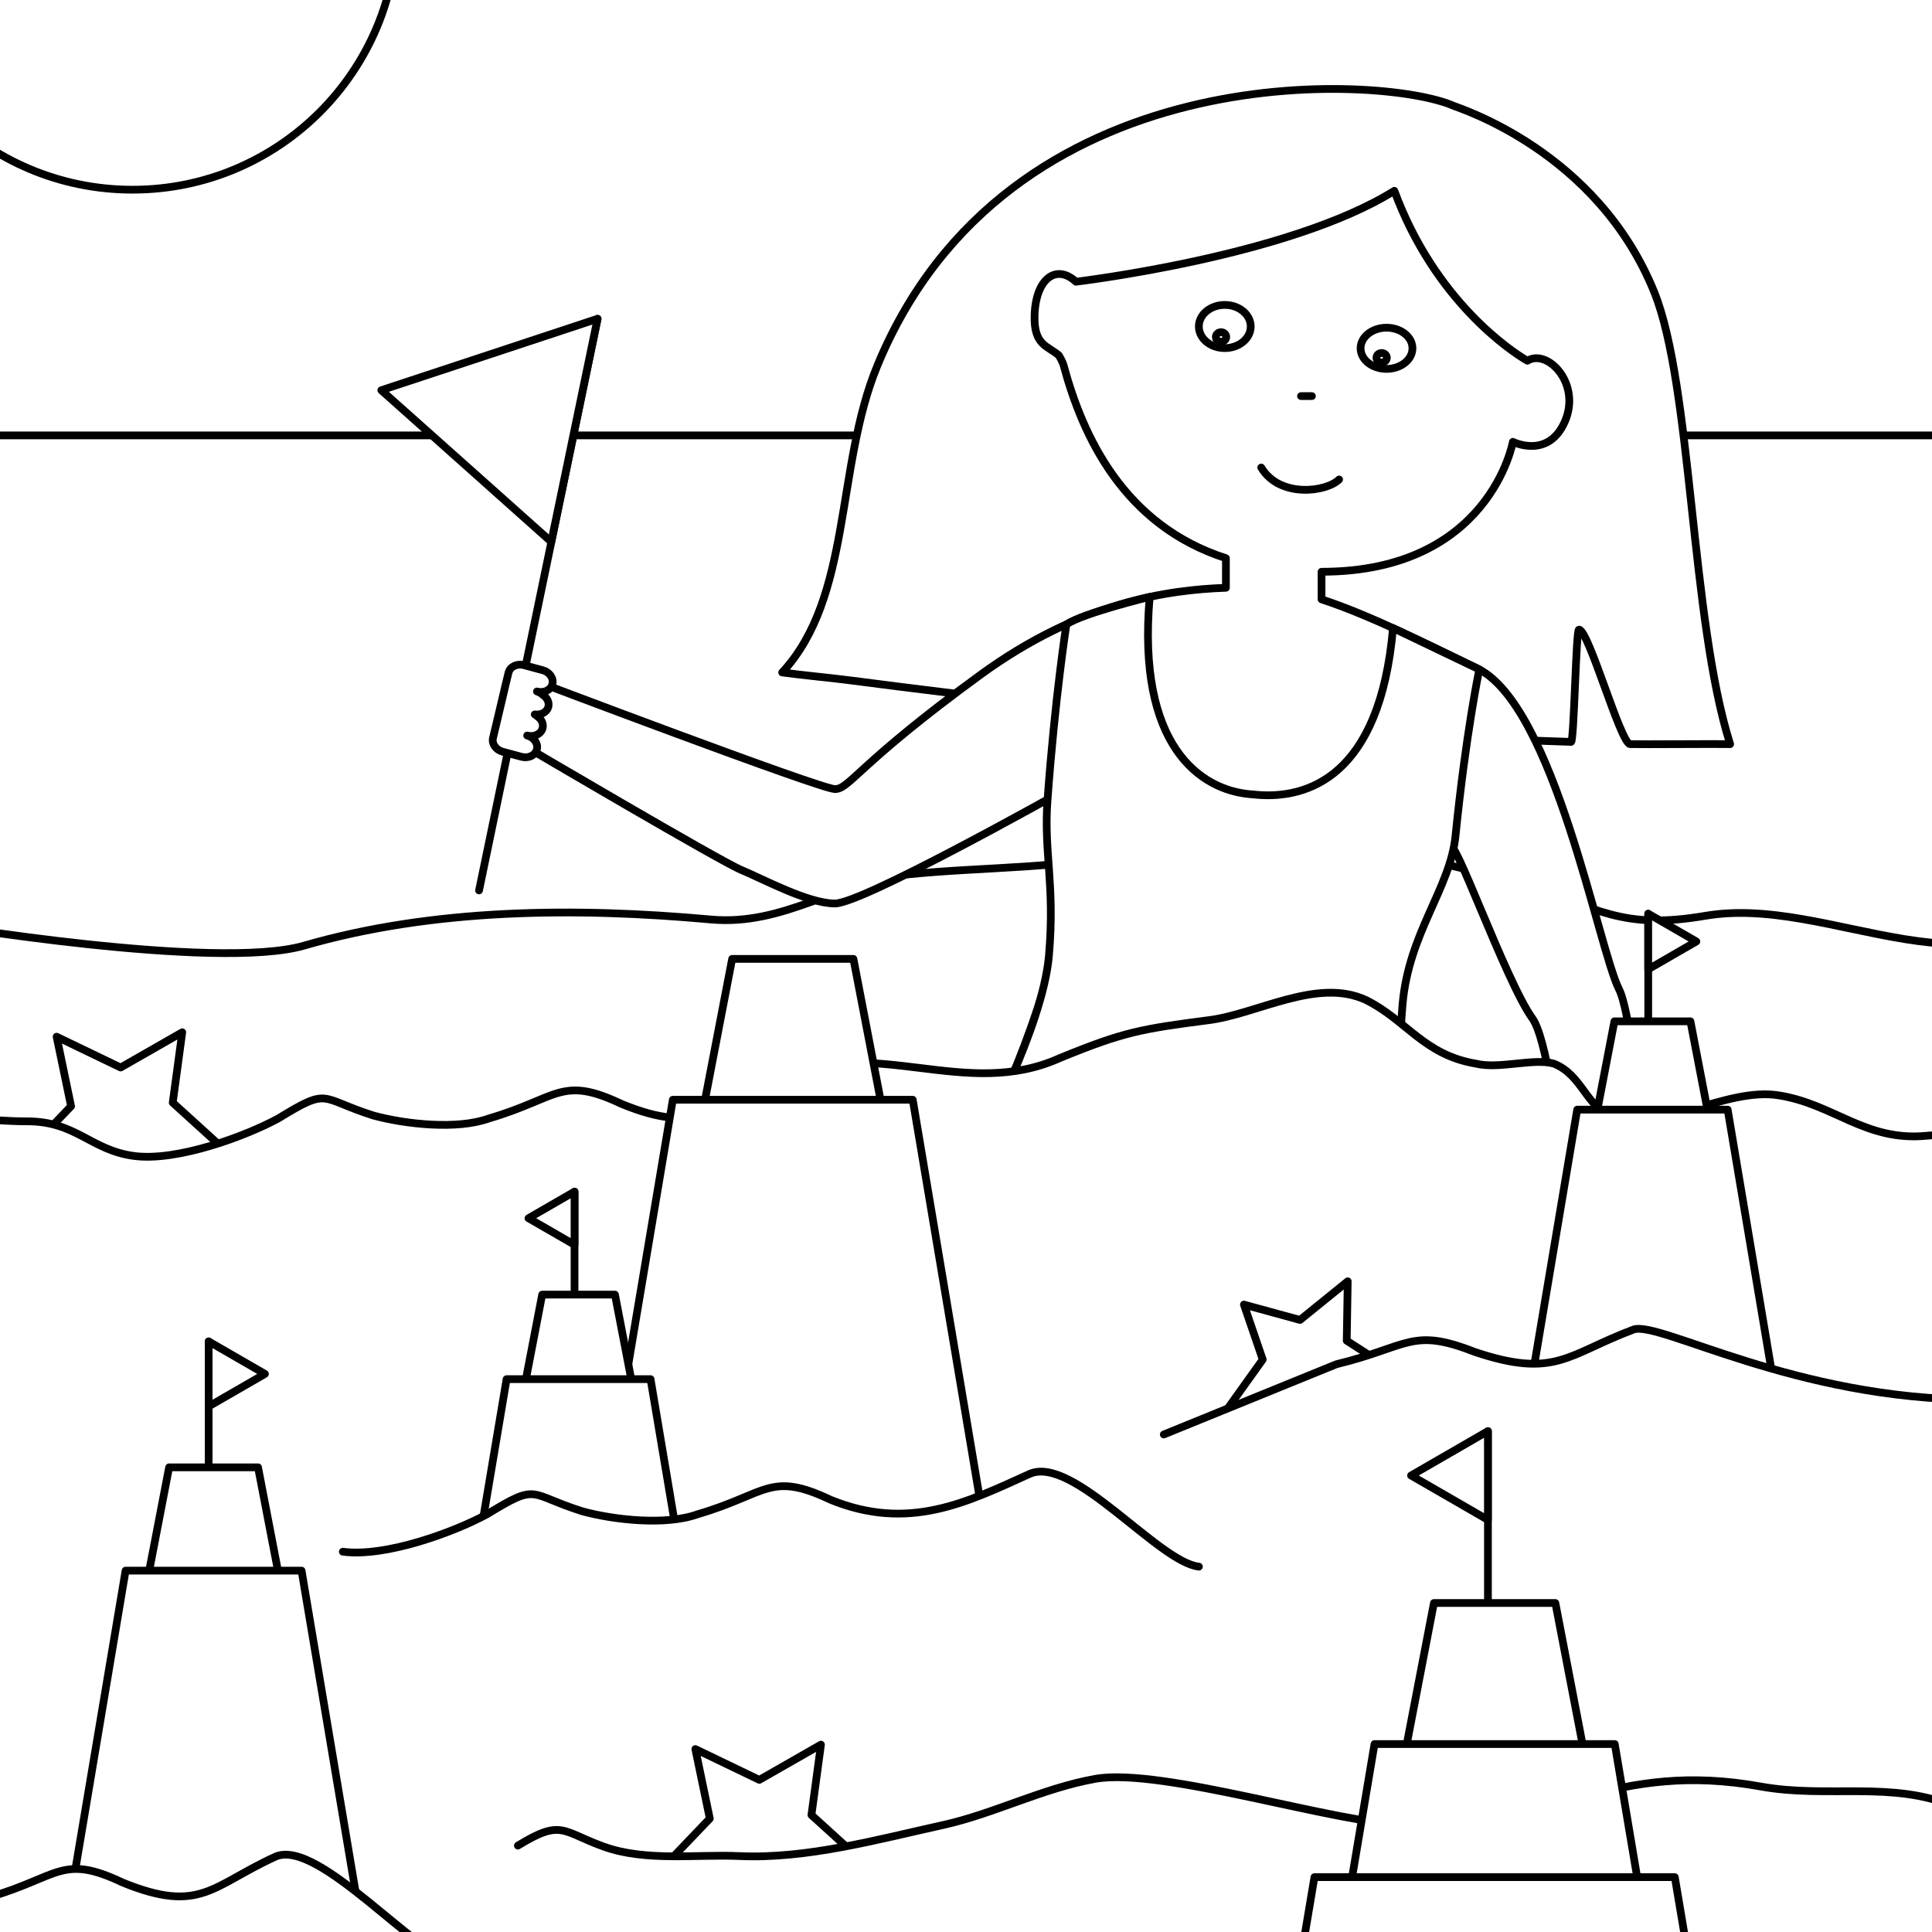 <?xml version="1.0" encoding="utf-8"?>
<!-- Generator: Adobe Illustrator 16.0.0, SVG Export Plug-In . SVG Version: 6.00 Build 0)  -->
<!DOCTYPE svg PUBLIC "-//W3C//DTD SVG 1.1//EN" "http://www.w3.org/Graphics/SVG/1.1/DTD/svg11.dtd">
<svg version="1.1" id="Layer_1" xmlns="http://www.w3.org/2000/svg" xmlns:xlink="http://www.w3.org/1999/xlink" x="0px" y="0px"
	 width="250px" height="250px" viewBox="0 0 250 250" enable-background="new 0 0 250 250" xml:space="preserve">
<rect x="0" y="0" width="250" height="250" fill="#808080" stroke="none"/>
<g id="BG">
</g>
<g id="Layer_1_1_">
	<g>
		<g>
			<rect id="SVGID_1_" x="-1200" fill="#FFFFFF" width="250" height="250"/>
		</g>
		<g>
			<rect id="SVGID_2_" x="-1200" fill="none" stroke="#000000" stroke-miterlimit="10" width="250" height="250"/>
		</g>
	</g>
	<g>
		<g>
			<rect id="SVGID_5_" fill="#FFFFFF" width="250" height="250"/>
		</g>
		<g>
			<defs>
				<rect id="SVGID_3_" width="250" height="250"/>
			</defs>
			<clipPath id="SVGID_4_">
				<use xlink:href="#SVGID_3_"  overflow="visible"/>
			</clipPath>
			
				<rect x="-21.084" y="-9.731" clip-path="url(#SVGID_4_)" fill="#FFFFFF" stroke="#000000" stroke-linecap="round" stroke-linejoin="round" stroke-miterlimit="10" width="275.861" height="71.068"/>
		</g>
		<g>
			<defs>
				<rect id="SVGID_6_" width="250" height="250"/>
			</defs>
			<clipPath id="SVGID_7_">
				<use xlink:href="#SVGID_6_"  overflow="visible"/>
			</clipPath>
			<g clip-path="url(#SVGID_7_)">
				<path fill="#FFFFFF" stroke="#000000" stroke-linecap="round" stroke-linejoin="round" stroke-miterlimit="10" d="M-11,56.337
					v95.12c4.529-0.83,7.907-3.734,12.725-3.135c4.281,0.334,8.561,1,13.2,1c6.065,0,7.848,3.334,13.198,4
					c5.351,0.667,13.913-2.333,17.838-4.333c6.421-3.667,4.994-2.333,11.771-0.333c3.925,1,10.346,1.666,14.269,0.333
					c8.563-2.333,8.92-5,16.411-1.667c9.632,3.667,11.061,0.334,18.907-3c12.486-5,23.544,2.667,35.315-2.333
					c7.851-3,9.991-3.333,18.193-4.333c6.065-0.667,13.558-5,19.622-2.334c4.994,2.334,7.136,6.334,13.557,7.334
					c2.854,0.666,7.135-0.667,9.631,0c3.569,1.333,3.926,5,7.492,6.333c5.352,1.667,13.912-3.667,20.334-2.667
					c6.779,1,10.702,5.334,18.191,4.667c3.148-0.185,6.078-0.771,9.029-0.927V56.337H-11z"/>
			</g>
		</g>
		<g>
			<defs>
				<rect id="SVGID_8_" width="250" height="250"/>
			</defs>
			<clipPath id="SVGID_9_">
				<use xlink:href="#SVGID_8_"  overflow="visible"/>
			</clipPath>
			
				<path clip-path="url(#SVGID_9_)" fill="#FFFFFF" stroke="#000000" stroke-linecap="round" stroke-linejoin="round" stroke-miterlimit="10" d="
				M226.568,118.165c-1.978-0.078-3.955,0.011-5.926,0.345c-10.888,1.845-13.779-0.91-23.922-4.338
				c-4.154-1.404-8.619-1.663-12.684-3.373c-3.755-1.581-6.877-4.727-10.893-5.679c-7.854-1.862-17.75,3.175-25.392,4.959
				c-10.325,2.41-19.826,2.024-30.2,3.059c-9.258,0.924-16.001,6.713-25.593,5.842c-17.407-1.58-35.884-1.458-52.624,3.388
				C27.968,125.66-8.5,119.492-8.5,119.492v34.566c0,0-0.247,76.828,0,99.742c0.061,5.6,0.022,19.887,0.022,25.484h261.507
				c0-34.23-0.094-108.143,0.014-142.375c0.016-4.902,1.326-9.957,0-14.741C244.473,122.02,235.21,118.505,226.568,118.165z"/>
		</g>
		<g>
			<defs>
				<rect id="SVGID_10_" width="250" height="250"/>
			</defs>
			<clipPath id="SVGID_11_">
				<use xlink:href="#SVGID_10_"  overflow="visible"/>
			</clipPath>
			
				<polygon clip-path="url(#SVGID_11_)" fill="#FFFFFF" stroke="#000000" stroke-linecap="round" stroke-linejoin="round" stroke-miterlimit="10" points="
				23.584,133.575 22.35,142.682 29.15,148.861 20.109,150.5 16.332,158.877 11.98,150.787 2.848,149.785 9.197,143.145 
				7.326,134.148 15.607,138.136 			"/>
		</g>
		<g>
			<defs>
				<rect id="SVGID_12_" width="250" height="250"/>
			</defs>
			<clipPath id="SVGID_13_">
				<use xlink:href="#SVGID_12_"  overflow="visible"/>
			</clipPath>
			<g clip-path="url(#SVGID_13_)">
				<path fill="#FFFFFF" stroke="#000000" stroke-linecap="round" stroke-linejoin="round" stroke-miterlimit="10" d="
					M188.039,13.673c-8.998-3.944-57.756-6.988-74.514,33.652c-5.432,13.174-3.232,29.916-12.314,39.691
					c2.705,0.367,6.502,0.719,9.072,1.055c1.234,0.161,5.102,0.658,5.816,0.749c43.816,5.558,67.211,6.536,87.197,7.18
					c0.392,0.013,0.631-14.546,1.019-14.533c1.276,0.041,5.385,14.785,6.627,14.825c1.365,0.044,11.61-0.045,12.938,0
					c-5.11-16.145-4.924-46.363-9.819-58.49C206.695,19.566,188.846,14.026,188.039,13.673z"/>
				<path fill="#FFFFFF" stroke="#000000" stroke-linecap="round" stroke-linejoin="round" stroke-miterlimit="10" d="
					M158.629,83.545"/>
				<path fill="#FFFFFF" stroke="#000000" stroke-linecap="round" stroke-linejoin="round" stroke-miterlimit="10" d="
					M209.516,128.043c-2.688-5.295-8.381-36.709-18.328-41.539c-6.754-3.278-14.03-6.935-20.182-8.95v-3.567
					c21.785-0.007,24.756-16.813,24.756-16.813s4.574,2.296,6.728-2.619c2.153-4.915-2.242-9.485-4.845-7.875
					c0,0-0.088-0.05-0.258-0.15c-1.725-1.036-11.668-7.5-16.961-21.84c-13.631,8.519-41.047,11.731-41.195,11.769
					c-2.52-2.34-5.196-0.45-5.356,4.301c-0.131,3.925,1.647,3.95,3.142,5.229c0,0,0.475,0.766,0.627,1.336
					c2.465,9.129,7.756,20.64,20.987,24.904v3.831c-7.519,0.265-18.854,1.852-31.752,11.25
					c-15.875,11.57-16.953,14.798-18.836,14.798S68.219,87.709,68.219,87.709v9.021c0,0,25.021,14.74,27.715,15.846
					c2.691,1.106,8.607,4.335,12.107,4.335s27.986-13.723,30.408-15.069c1.232-0.685,1.02,10.767-2.658,23.754
					c-3.541,12.512-10.527,26.564-10.527,26.564s-0.594,17.512,4.25,34.465c4.844,16.951,11.57,1.344,11.57,1.344l9.74-12.936h7.805
					l4.574,25.209c0,0,18.297-0.27,18.566-18.029c0.27-17.759-1.076-15.792,0-22.787c0.573-3.721-2.631-19.805-1.224-31.51
					c1.24-10.304,7.144-16.489,7.144-18.001c0-3.229,7.104,17.026,10.604,21.869c3.498,4.844,6.324,43.993,6.324,43.993
					l10.896,2.764C215.514,178.541,212.205,133.34,209.516,128.043z"/>
				<path fill="#FFFFFF" stroke="#000000" stroke-linecap="round" stroke-linejoin="round" stroke-miterlimit="10" d="
					M181.488,129.975c0.811-9.311,6.164-14.99,6.854-21.809c1.342-13.301,3.078-21.542,3.078-21.542l-11.166-5.35
					c-1.68,19.362-11.197,22.131-17.629,21.572c-0.139-0.012-0.277-0.025-0.416-0.042c-0.145-0.009-0.281-0.018-0.42-0.03
					c-6.434-0.559-14.703-6.171-13.021-25.533c0,0-8.551,2.07-10.774,3.55c0,0-1.481,9.455-2.451,22.788
					c-0.496,6.836,0.994,10.789,0.187,20.101c-0.812,9.312-9.166,24.718-9.166,24.718l-0.174,2.025
					c0.004,0.038-0.019,0.073-0.011,0.11c14.808,2.298,23.334,14.651,24.927,24.849c0.549,0.086,1.922,0.219,4.282,0.419
					c0.142,0.013,0.279,0.024,0.418,0.037c0.138,0.011,0.279,0.022,0.418,0.036c2.361,0.209,2.119,0.314,2.675,0.326
					c3.325-9.771,7.17-21.051,22.151-20.76c0.015-0.036,0-0.074,0.01-0.11l0.177-2.024
					C181.434,153.307,180.678,139.286,181.488,129.975z"/>
				<path fill="#FFFFFF" stroke="#000000" stroke-linecap="round" stroke-linejoin="round" stroke-miterlimit="10" d="M163.203,60.5
					c2.389,3.992,8.461,3.16,10.076,1.545"/>
				
					<line fill="none" stroke="#000000" stroke-linecap="round" stroke-linejoin="round" stroke-miterlimit="10" x1="168.35" y1="51.255" x2="169.762" y2="51.255"/>
			</g>
		</g>
		<g>
			<defs>
				<rect id="SVGID_14_" width="250" height="250"/>
			</defs>
			<clipPath id="SVGID_15_">
				<use xlink:href="#SVGID_14_"  overflow="visible"/>
			</clipPath>
			
				<path clip-path="url(#SVGID_15_)" fill="#FFFFFF" stroke="#000000" stroke-linecap="round" stroke-linejoin="round" stroke-miterlimit="10" d="
				M97.367,250.898c11.764-0.562,22.967-1.681,34.168-6.162c5.602-2.24,9.523-4.48,16.244-2.799c5.041,1.119,8.402,6.16,14.563,5.6"
				/>
		</g>
		<g>
			<defs>
				<rect id="SVGID_16_" width="250" height="250"/>
			</defs>
			<clipPath id="SVGID_17_">
				<use xlink:href="#SVGID_16_"  overflow="visible"/>
			</clipPath>
			
				<path clip-path="url(#SVGID_17_)" fill="#FFFFFF" stroke="#000000" stroke-linecap="round" stroke-linejoin="round" stroke-miterlimit="10" d="
				M204.914,254.82c10.082-4.482,27.445-14.004,39.209-10.644c7.842,2.802,12.322,10.644,21.846,4.48"/>
		</g>
		<g>
			<defs>
				<rect id="SVGID_18_" width="250" height="250"/>
			</defs>
			<clipPath id="SVGID_19_">
				<use xlink:href="#SVGID_18_"  overflow="visible"/>
			</clipPath>
			
				<path clip-path="url(#SVGID_19_)" fill="#FFFFFF" stroke="#000000" stroke-linecap="round" stroke-linejoin="round" stroke-miterlimit="10" d="
				M-23.613,220.391v-72.899c4.742-0.931,8.277-4.185,13.32-3.513c4.48,0.373,8.963,1.121,13.816,1.121
				c6.348,0,8.215,3.734,13.816,4.48c5.602,0.747,14.563-2.613,18.672-4.854c6.721-4.109,5.227-2.615,12.322-0.375
				c4.107,1.121,10.83,1.866,14.936,0.375c8.963-2.615,9.338-5.603,17.18-1.869c10.082,4.108,11.574,0.375,19.791-3.359
				c13.068-5.602,24.645,2.986,36.969-2.614c8.215-3.36,10.455-3.733,19.043-4.854c6.35-0.745,14.191-5.602,20.539-2.613
				c5.229,2.613,7.469,7.095,14.189,8.216c2.987,0.746,7.469-0.747,10.084,0c3.733,1.494,4.106,5.603,7.842,7.097
				c5.602,1.865,14.563-4.109,21.285-2.988c7.096,1.119,11.201,5.975,19.043,5.229c3.295-0.207,6.361-0.863,9.451-1.039v66.824"/>
		</g>
		<g>
			<defs>
				<rect id="SVGID_20_" width="250" height="250"/>
			</defs>
			<clipPath id="SVGID_21_">
				<use xlink:href="#SVGID_20_"  overflow="visible"/>
			</clipPath>
			<g clip-path="url(#SVGID_21_)">
				
					<ellipse fill="#FFFFFF" stroke="#000000" stroke-linecap="round" stroke-linejoin="round" stroke-miterlimit="10" cx="158.486" cy="42.25" rx="3.356" ry="2.794"/>
				
					<ellipse fill="#FFFFFF" stroke="#000000" stroke-linecap="round" stroke-linejoin="round" stroke-miterlimit="10" cx="158.001" cy="43.604" rx="0.673" ry="0.618"/>
			</g>
		</g>
		<g>
			<defs>
				<rect id="SVGID_22_" width="250" height="250"/>
			</defs>
			<clipPath id="SVGID_23_">
				<use xlink:href="#SVGID_22_"  overflow="visible"/>
			</clipPath>
			<g clip-path="url(#SVGID_23_)">
				
					<ellipse fill="#FFFFFF" stroke="#000000" stroke-linecap="round" stroke-linejoin="round" stroke-miterlimit="10" cx="179.415" cy="45.069" rx="3.356" ry="2.666"/>
				
					<ellipse fill="#FFFFFF" stroke="#000000" stroke-linecap="round" stroke-linejoin="round" stroke-miterlimit="10" cx="178.785" cy="46.295" rx="0.672" ry="0.618"/>
			</g>
		</g>
		<g>
			<defs>
				<rect id="SVGID_24_" width="250" height="250"/>
			</defs>
			<clipPath id="SVGID_25_">
				<use xlink:href="#SVGID_24_"  overflow="visible"/>
			</clipPath>
			<g clip-path="url(#SVGID_25_)">
				
					<line fill="none" stroke="#000000" stroke-linecap="round" stroke-linejoin="round" stroke-miterlimit="10" x1="61.988" y1="115.223" x2="77.336" y2="41.25"/>
				<polygon fill="#FFFFFF" stroke="#000000" stroke-linecap="round" stroke-linejoin="round" stroke-miterlimit="10" points="
					49.338,50.495 63.336,45.874 77.322,41.249 74.328,55.68 71.334,70.11 60.342,60.304 				"/>
			</g>
		</g>
		<g>
			<defs>
				<rect id="SVGID_26_" width="250" height="250"/>
			</defs>
			<clipPath id="SVGID_27_">
				<use xlink:href="#SVGID_26_"  overflow="visible"/>
			</clipPath>
			
				<path clip-path="url(#SVGID_27_)" fill="#FFFFFF" stroke="#000000" stroke-linecap="round" stroke-linejoin="round" stroke-miterlimit="10" d="
				M70.951,91.481c0.158-0.585-0.145-1.196-0.701-1.558c-0.211-0.195-0.457-0.362-0.768-0.446c0.895,0.242,1.787-0.179,1.992-0.938
				c0.207-0.759-0.355-1.574-1.25-1.815l-2.422-0.652c-0.895-0.241-1.785,0.181-1.992,0.941c-0.205,0.759-1.848,7.856-2.008,8.449
				c-0.207,0.76,0.354,1.571,1.25,1.813l2.42,0.652c0.898,0.242,1.789-0.179,1.994-0.938c0.205-0.761-0.357-1.573-1.252-1.813
				c0.895,0.24,1.787-0.18,1.994-0.939c0.156-0.587-0.148-1.197-0.699-1.559c-0.096-0.087-0.193-0.165-0.311-0.233
				C70.008,92.554,70.764,92.17,70.951,91.481z"/>
		</g>
		<g>
			<defs>
				<rect id="SVGID_28_" width="250" height="250"/>
			</defs>
			<clipPath id="SVGID_29_">
				<use xlink:href="#SVGID_28_"  overflow="visible"/>
			</clipPath>
			
				<path clip-path="url(#SVGID_29_)" fill="#FFFFFF" stroke="#000000" stroke-linecap="round" stroke-linejoin="round" stroke-miterlimit="10" d="
				M51.424-9.732c0,18.933-15.346,34.279-34.279,34.279c-18.932,0-34.277-15.346-34.277-34.279
				c0-18.928,15.346-34.276,34.277-34.276C36.078-44.008,51.424-28.66,51.424-9.732z"/>
		</g>
		<g>
			<defs>
				<rect id="SVGID_30_" width="250" height="250"/>
			</defs>
			<clipPath id="SVGID_31_">
				<use xlink:href="#SVGID_30_"  overflow="visible"/>
			</clipPath>
			<g clip-path="url(#SVGID_31_)">
				<polygon fill="#FFFFFF" stroke="#000000" stroke-linecap="round" stroke-linejoin="round" stroke-miterlimit="10" points="
					115.299,149.383 89.871,149.383 94.74,124.081 110.432,124.081 				"/>
				<polygon fill="#FFFFFF" stroke="#000000" stroke-linecap="round" stroke-linejoin="round" stroke-miterlimit="10" points="
					127.844,200.221 77.326,200.221 87.063,142.305 118.109,142.305 				"/>
			</g>
		</g>
		<g>
			<defs>
				<rect id="SVGID_32_" width="250" height="250"/>
			</defs>
			<clipPath id="SVGID_33_">
				<use xlink:href="#SVGID_32_"  overflow="visible"/>
			</clipPath>
			<g clip-path="url(#SVGID_33_)">
				
					<line fill="none" stroke="#000000" stroke-linecap="round" stroke-linejoin="round" stroke-miterlimit="10" x1="74.346" y1="171.833" x2="74.346" y2="154.195"/>
				<polygon fill="#FFFFFF" stroke="#000000" stroke-linecap="round" stroke-linejoin="round" stroke-miterlimit="10" points="
					68.383,157.637 71.365,155.916 74.344,154.195 74.344,157.637 74.344,161.077 71.365,159.355 				"/>
				<polygon fill="#FFFFFF" stroke="#000000" stroke-linecap="round" stroke-linejoin="round" stroke-miterlimit="10" points="
					82.498,182.709 67.236,182.709 70.158,167.523 79.576,167.523 				"/>
				<g>
					<polygon fill="#FFFFFF" stroke="#000000" stroke-linecap="round" stroke-linejoin="round" stroke-miterlimit="10" points="
						84.184,178.461 65.551,178.461 62.074,199.137 87.66,199.137 					"/>
				</g>
			</g>
		</g>
		<g>
			<defs>
				<rect id="SVGID_34_" width="250" height="250"/>
			</defs>
			<clipPath id="SVGID_35_">
				<use xlink:href="#SVGID_34_"  overflow="visible"/>
			</clipPath>
			
				<path clip-path="url(#SVGID_35_)" fill="#FFFFFF" stroke="#000000" stroke-linecap="round" stroke-linejoin="round" stroke-miterlimit="10" d="
				M155.139,202.723c-5.248-0.582-16.256-14.424-21.877-12.015c-8.215,3.735-15.708,7.47-25.791,3.36
				c-7.842-3.733-8.217-0.746-17.178,1.867c-4.107,1.494-10.83,0.748-14.938-0.373c-7.094-2.24-5.602-3.734-12.322,0.373
				c-4.109,2.241-13.07,5.603-18.672,4.854"/>
		</g>
		<g>
			<defs>
				<rect id="SVGID_36_" width="250" height="250"/>
			</defs>
			<clipPath id="SVGID_37_">
				<use xlink:href="#SVGID_36_"  overflow="visible"/>
			</clipPath>
			<g clip-path="url(#SVGID_37_)">
				
					<line fill="none" stroke="#000000" stroke-linecap="round" stroke-linejoin="round" stroke-miterlimit="10" x1="27" y1="195.137" x2="27" y2="173.58"/>
				<polygon fill="#FFFFFF" stroke="#000000" stroke-linecap="round" stroke-linejoin="round" stroke-miterlimit="10" points="
					34.285,177.785 30.643,179.889 27,181.992 27,177.785 27,173.58 30.643,175.684 				"/>
				<polygon fill="#FFFFFF" stroke="#000000" stroke-linecap="round" stroke-linejoin="round" stroke-miterlimit="10" points="
					36.961,208.43 18.311,208.43 21.883,189.871 33.391,189.871 				"/>
				<polygon fill="#FFFFFF" stroke="#000000" stroke-linecap="round" stroke-linejoin="round" stroke-miterlimit="10" points="
					46.164,245.719 9.109,245.719 16.25,203.238 39.023,203.238 				"/>
			</g>
		</g>
		<g>
			<defs>
				<rect id="SVGID_38_" width="250" height="250"/>
			</defs>
			<clipPath id="SVGID_39_">
				<use xlink:href="#SVGID_38_"  overflow="visible"/>
			</clipPath>
			
				<path clip-path="url(#SVGID_39_)" fill="#FFFFFF" stroke="#000000" stroke-linecap="round" stroke-linejoin="round" stroke-miterlimit="10" d="
				M59.543,254.256c-5.246-0.582-18.254-16.424-23.877-14.014c-8.215,3.734-9.707,7.469-19.789,3.359
				c-7.844-3.732-8.217-0.746-17.18,1.869"/>
		</g>
		<g>
			<defs>
				<rect id="SVGID_40_" width="250" height="250"/>
			</defs>
			<clipPath id="SVGID_41_">
				<use xlink:href="#SVGID_40_"  overflow="visible"/>
			</clipPath>
			
				<polygon clip-path="url(#SVGID_41_)" fill="#FFFFFF" stroke="#000000" stroke-linecap="round" stroke-linejoin="round" stroke-miterlimit="10" points="
				106.232,225.754 105,234.861 111.801,241.041 102.76,242.68 98.982,251.057 94.629,242.967 85.498,241.965 91.848,235.324 
				89.977,226.328 98.256,230.314 			"/>
		</g>
		<g>
			<defs>
				<rect id="SVGID_42_" width="250" height="250"/>
			</defs>
			<clipPath id="SVGID_43_">
				<use xlink:href="#SVGID_42_"  overflow="visible"/>
			</clipPath>
			<g clip-path="url(#SVGID_43_)">
				
					<line fill="none" stroke="#000000" stroke-linecap="round" stroke-linejoin="round" stroke-miterlimit="10" x1="213.279" y1="136.66" x2="213.279" y2="118.231"/>
				<polygon fill="#FFFFFF" stroke="#000000" stroke-linecap="round" stroke-linejoin="round" stroke-miterlimit="10" points="
					219.508,121.826 216.393,123.624 213.279,125.423 213.279,121.826 213.279,118.231 216.393,120.029 				"/>
				<polygon fill="#FFFFFF" stroke="#000000" stroke-linecap="round" stroke-linejoin="round" stroke-miterlimit="10" points="
					221.795,148.023 205.85,148.023 208.904,132.158 218.742,132.158 				"/>
				<polygon fill="#FFFFFF" stroke="#000000" stroke-linecap="round" stroke-linejoin="round" stroke-miterlimit="10" points="
					229.664,179.902 197.984,179.902 204.088,143.586 223.559,143.586 				"/>
			</g>
		</g>
		<g>
			<defs>
				<rect id="SVGID_44_" width="250" height="250"/>
			</defs>
			<clipPath id="SVGID_45_">
				<use xlink:href="#SVGID_44_"  overflow="visible"/>
			</clipPath>
			
				<path clip-path="url(#SVGID_45_)" fill="#FFFFFF" stroke="#000000" stroke-linecap="round" stroke-linejoin="round" stroke-miterlimit="10" d="
				M67.012,238.822c5.686-3.477,5.66-1.836,11.096,0.125c5.439,1.961,11.891,0.979,17.576,1.229
				c8.742,0.39,17.836-2.141,26.369-4.024c6.525-1.441,12.91-4.769,19.681-5.971c8.646-1.535,31.771,5.995,40.652,5.995
				c18.975,0,26.533-8.413,45.457-5c8.662,1.563,17.012-0.79,25.01,2.591c3.953,1.67,16.099-5.484,20.033-3.793
				c6.781,2.914,3.074,15.073,10.182,15.762c3.998,0.387,19.728-0.785,22.156,2.424c0.834,1.1,0.084,4.096,0.039,5.379
				c-0.26,7.348-1.117,14.727-1.674,22.059c-1.439,18.955-2.879,37.912-4.318,56.867c-0.207,2.738-0.414,5.478-0.623,8.213"/>
		</g>
		<g>
			<defs>
				<rect id="SVGID_46_" width="250" height="250"/>
			</defs>
			<clipPath id="SVGID_47_">
				<use xlink:href="#SVGID_46_"  overflow="visible"/>
			</clipPath>
			<g clip-path="url(#SVGID_47_)">
				
					<line fill="none" stroke="#000000" stroke-linecap="round" stroke-linejoin="round" stroke-miterlimit="10" x1="192.539" y1="214.619" x2="192.539" y2="185.188"/>
				<polygon fill="#FFFFFF" stroke="#000000" stroke-linecap="round" stroke-linejoin="round" stroke-miterlimit="10" points="
					182.59,190.93 187.564,188.059 192.533,185.188 192.533,190.93 192.533,196.67 187.564,193.799 				"/>
				<polygon fill="#FFFFFF" stroke="#000000" stroke-linecap="round" stroke-linejoin="round" stroke-miterlimit="10" points="
					206.139,232.768 180.674,232.768 185.549,207.428 201.264,207.428 				"/>
				<polygon fill="#FFFFFF" stroke="#000000" stroke-linecap="round" stroke-linejoin="round" stroke-miterlimit="10" points="
					218.703,283.678 168.109,283.678 177.859,225.68 208.951,225.68 				"/>
				<g>
					<polygon fill="#FFFFFF" stroke="#000000" stroke-linecap="round" stroke-linejoin="round" stroke-miterlimit="10" points="
						216.721,242.902 170.088,242.902 163.146,284.197 223.664,284.197 					"/>
				</g>
			</g>
		</g>
		<g>
			<defs>
				<rect id="SVGID_48_" width="250" height="250"/>
			</defs>
			<clipPath id="SVGID_49_">
				<use xlink:href="#SVGID_48_"  overflow="visible"/>
			</clipPath>
			
				<polygon clip-path="url(#SVGID_49_)" fill="#FFFFFF" stroke="#000000" stroke-linecap="round" stroke-linejoin="round" stroke-miterlimit="10" points="
				174.395,165.8 174.266,173.486 180.518,177.51 173.174,180.273 166.455,181.779 158.779,182.383 163.396,175.925 
				160.961,168.813 168.223,170.799 			"/>
		</g>
		<g>
			<path fill="#FFFFFF" stroke="#000000" stroke-linecap="round" stroke-linejoin="round" stroke-miterlimit="10" d="
				M150.594,185.622l22.338-9.091c9.32-2.244,9.707-4.809,17.863-1.604c10.482,3.527,12.037,0.321,20.578-2.885
				c3.307-1.17,20.922,9.073,44.48,9.073"/>
		</g>
	</g>
</g>
<g id="Layer_2">
</g>
</svg>

